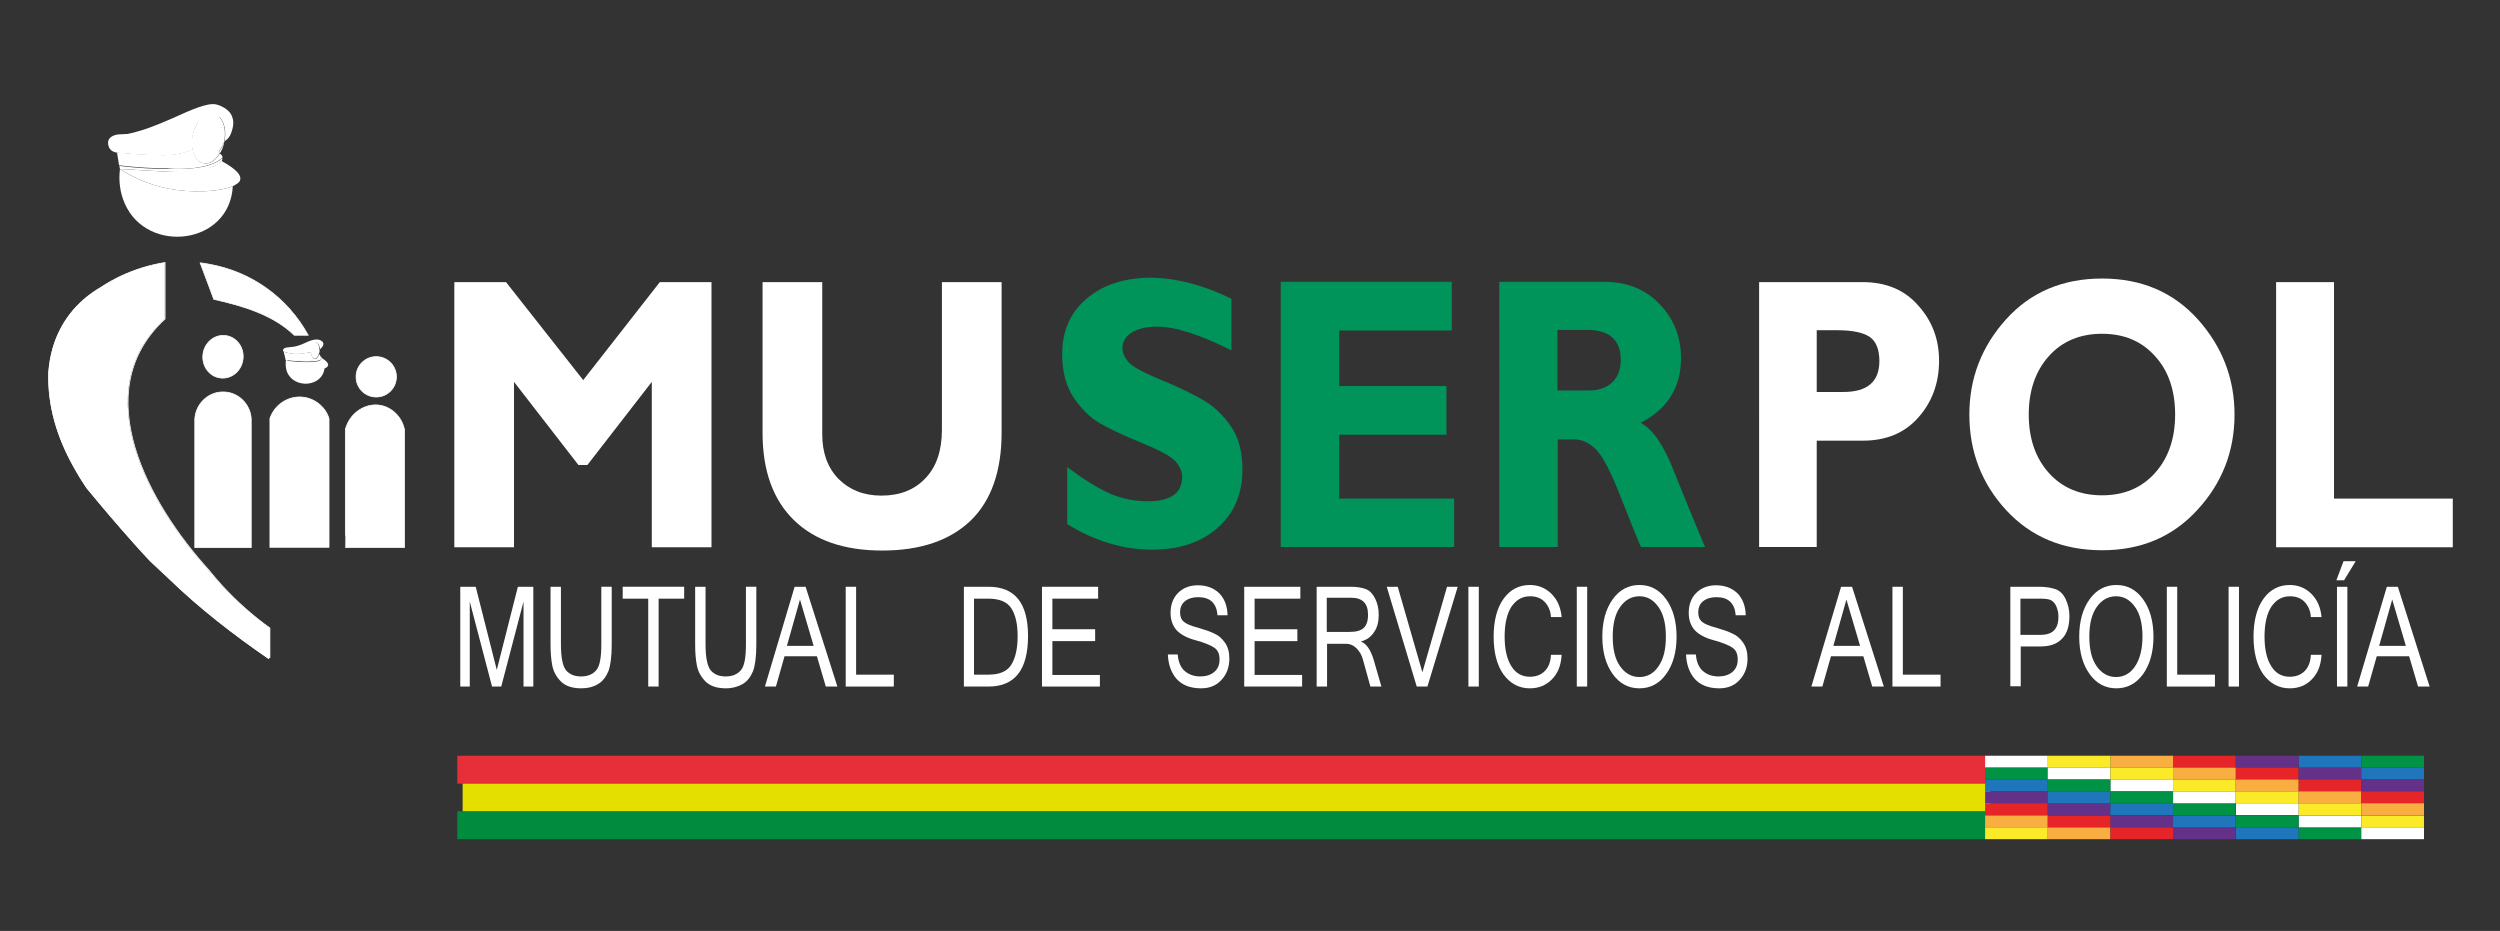 <?xml version="1.0" encoding="utf-8"?>
<!-- Generator: Adobe Illustrator 19.0.0, SVG Export Plug-In . SVG Version: 6.00 Build 0)  -->
<svg version="1.1" id="Capa_1" xmlns="http://www.w3.org/2000/svg" xmlns:xlink="http://www.w3.org/1999/xlink" x="0px" y="0px"
	 viewBox="0 0 841.9 313.5" style="enable-background:new 0 0 841.9 313.5;" xml:space="preserve">
<rect x="0" y="0" width="841.9" height="313.5" fill="#333333" stroke="none"/>
<style type="text/css">
	.st0{fill:#FFFFFF;}
	.st1{fill:#E72F3A;}
	.st2{fill:#E5DF00;}
	.st3{fill:#008B3E;}
	.st4{fill:#009346;}
	.st5{fill:#1F76BB;}
	.st6{fill:#643189;}
	.st7{fill:#E52528;}
	.st8{fill:#F8AE41;}
	.st9{fill:#FAEA27;}
	.st10{fill:none;stroke:#FFFFFF;stroke-width:0.25;stroke-miterlimit:10;}
	.st11{fill:#FFFFFF;stroke:#FFFFFF;stroke-width:0.25;stroke-miterlimit:10;}
	.st12{fill:none;stroke:#009062;stroke-miterlimit:10;}
	.st13{fill:#00935A;}
</style>
<g id="XMLID_20_">
	<g>
		<path class="st0" d="M179.6,231.2h-3.3v-28.6l-7.5,28.6h-3.1l-7.5-28.6v28.6H155v-33.6h5.2l7.1,28l7.1-28h5.2V231.2z"/>
		<path class="st0" d="M195.7,231.8c-3,0-5.3-0.8-6.8-2.3c-1.5-1.5-2.5-3.3-2.9-5.3c-0.4-2-0.6-4.4-0.6-7.1v-19.5h3.5V217
			c0,4.4,0.6,7.3,1.7,8.7c1.2,1.4,2.8,2.1,5.1,2.1c2.2,0,3.9-0.7,5.1-2.1c1.2-1.4,1.7-4.3,1.7-8.7v-19.4h3.5V217
			c0,4.1-0.4,7.1-1.1,9c-0.8,1.9-1.9,3.4-3.4,4.3C199.9,231.3,198,231.8,195.7,231.8z"/>
		<path class="st0" d="M230.4,201.6h-8.6v29.6h-3.5v-29.6h-8.6v-4h20.7V201.6z"/>
		<path class="st0" d="M244.4,231.8c-3,0-5.3-0.8-6.8-2.3c-1.5-1.5-2.5-3.3-2.9-5.3c-0.4-2-0.6-4.4-0.6-7.1v-19.5h3.5V217
			c0,4.4,0.6,7.3,1.7,8.7c1.2,1.4,2.8,2.1,5.1,2.1c2.2,0,3.9-0.7,5.1-2.1c1.2-1.4,1.7-4.3,1.7-8.7v-19.4h3.5V217
			c0,4.1-0.4,7.1-1.1,9c-0.8,1.9-1.9,3.4-3.4,4.3S246.7,231.8,244.4,231.8z"/>
		<path class="st0" d="M282,231.2h-3.9l-3-10.2h-10.9l-2.9,10.2h-3.7l10-33.6h3.7L282,231.2z M274,217.5l-4.6-15.6l-4.4,15.6H274z"
			/>
		<path class="st0" d="M301,231.2h-16.2v-33.6h3.5v29.6H301V231.2z"/>
		<path class="st0" d="M324.6,197.6h8.3c8.9,0,13.3,5.5,13.3,16.6c0,11.3-4.4,17-13.3,17h-8.3V197.6z M328,227.2h4.8
			c3.8,0,6.4-1.1,7.8-3.4c1.4-2.3,2.1-5.5,2.1-9.6c0-4-0.7-7.1-2.1-9.3c-1.4-2.2-4-3.3-7.8-3.3H328V227.2z"/>
		<path class="st0" d="M370.4,231.2h-19.5v-33.6h18.9v4h-15.4v10.3h14.4v4h-14.4v11.4h16V231.2z"/>
		<path class="st0" d="M404.5,231.8c-3.7,0-6.4-1.1-8.3-3.2c-1.8-2.1-2.8-4.9-2.9-8.2h3.3c0.2,2.5,1,4.4,2.4,5.6s3.2,1.8,5.2,1.8
			c1.9,0,3.5-0.5,4.7-1.5c1.2-1,1.8-2.4,1.8-4.2c0-1.9-0.6-3.2-1.8-4c-1.2-0.8-3.3-1.7-6.3-2.5c-3-0.8-5.1-2-6.4-3.4
			c-1.3-1.5-2-3.4-2-5.8c0-2.7,0.8-5,2.5-6.7c1.7-1.7,3.9-2.6,6.7-2.6c2.9,0,5.3,0.9,7.1,2.6c1.8,1.8,2.8,4.2,2.9,7.5h-3.4
			c-0.3-4.1-2.5-6.1-6.5-6.1c-1.9,0-3.4,0.5-4.5,1.4c-1.1,0.9-1.6,2.2-1.6,3.7c0,1.4,0.4,2.5,1.3,3.2c0.8,0.7,2.4,1.4,4.8,2
			c2.3,0.7,4.2,1.3,5.5,2c1.4,0.6,2.5,1.6,3.5,3c1,1.4,1.5,3.2,1.5,5.4c0,2.9-0.9,5.3-2.7,7.2C409.7,230.8,407.4,231.8,404.5,231.8z
			"/>
		<path class="st0" d="M438.5,231.2H419v-33.6h18.9v4h-15.4v10.3h14.4v4h-14.4v11.4h16V231.2z"/>
		<path class="st0" d="M465.2,231.2h-3.7l-2.5-9c-0.4-1.6-1.2-2.9-2.2-3.9c-1-1-2.2-1.5-3.5-1.5h-6.4v14.4h-3.5v-33.6H455
			c2,0,3.7,0.3,5,0.8c1.3,0.5,2.3,1.6,3.1,3.2c0.8,1.6,1.2,3.4,1.2,5.5c0,2.3-0.5,4.3-1.6,5.8c-1,1.6-2.5,2.6-4.3,3.1v0.1
			c1.8,0.7,3.2,2.8,4.2,6.1L465.2,231.2z M446.8,212.8h7.7c2.2,0,3.7-0.4,4.7-1.3c1-0.9,1.5-2.4,1.5-4.5c0-3.8-1.9-5.7-5.6-5.7h-8.3
			V212.8z"/>
		<path class="st0" d="M490.9,197.6l-10.2,33.6h-3.6L467,197.6h3.7l8.3,28.8l8.3-28.8H490.9z"/>
		<path class="st0" d="M498,231.2h-3.5v-33.6h3.5V231.2z"/>
		<path class="st0" d="M515.2,231.8c-3.7,0-6.6-1.6-8.9-4.7c-2.2-3.1-3.3-7.4-3.3-12.7s1.1-9.6,3.3-12.7c2.2-3.1,5.2-4.7,8.9-4.7
			c2.8,0,5.3,1,7.3,3c2,2,3.1,4.6,3.4,7.8h-3.6c-0.1-2.1-0.9-3.8-2.1-5.1c-1.3-1.3-2.9-1.9-4.9-1.9c-2.7,0-4.7,1.2-6.3,3.5
			c-1.5,2.3-2.3,5.7-2.3,10.1c0,4.3,0.8,7.7,2.3,10c1.5,2.4,3.6,3.5,6.2,3.5c2,0,3.7-0.6,5-1.9c1.3-1.3,2-3.1,2.1-5.5h3.6
			c-0.2,3.6-1.3,6.3-3.3,8.3C520.6,230.8,518.2,231.8,515.2,231.8z"/>
		<path class="st0" d="M534.5,231.2h-3.5v-33.6h3.5V231.2z"/>
		<path class="st0" d="M552.1,197c3.7,0,6.7,1.6,9,4.8c2.3,3.2,3.5,7.4,3.5,12.6c0,5.2-1.2,9.4-3.5,12.6c-2.3,3.2-5.3,4.8-9,4.8
			c-3.7,0-6.7-1.6-9-4.8c-2.3-3.2-3.5-7.4-3.5-12.6c0-5.2,1.2-9.4,3.5-12.6C545.4,198.6,548.4,197,552.1,197z M552.1,228
			c2.6,0,4.8-1.2,6.4-3.6c1.7-2.4,2.5-5.7,2.5-10c0-4.3-0.8-7.6-2.5-10c-1.7-2.4-3.8-3.6-6.4-3.6c-2.6,0-4.8,1.2-6.5,3.6
			c-1.7,2.4-2.5,5.7-2.5,10c0,4.3,0.8,7.6,2.5,10C547.3,226.8,549.5,228,552.1,228z"/>
		<path class="st0" d="M579,231.8c-3.7,0-6.4-1.1-8.3-3.2c-1.8-2.1-2.8-4.9-2.9-8.2h3.3c0.2,2.5,1,4.4,2.4,5.6s3.2,1.8,5.2,1.8
			c1.9,0,3.5-0.5,4.7-1.5c1.2-1,1.8-2.4,1.8-4.2c0-1.9-0.6-3.2-1.8-4c-1.2-0.8-3.3-1.7-6.3-2.5c-3-0.8-5.1-2-6.4-3.4
			c-1.3-1.5-2-3.4-2-5.8c0-2.7,0.8-5,2.5-6.7c1.7-1.7,3.9-2.6,6.7-2.6c2.9,0,5.3,0.9,7.1,2.6c1.8,1.8,2.8,4.2,2.9,7.5h-3.4
			c-0.3-4.1-2.5-6.1-6.5-6.1c-1.9,0-3.4,0.5-4.5,1.4c-1.1,0.9-1.6,2.2-1.6,3.7c0,1.4,0.4,2.5,1.3,3.2c0.8,0.7,2.4,1.4,4.8,2
			c2.3,0.7,4.2,1.3,5.5,2c1.4,0.6,2.5,1.6,3.5,3c1,1.4,1.5,3.2,1.5,5.4c0,2.9-0.9,5.3-2.7,7.2C584.2,230.8,581.9,231.8,579,231.8z"
			/>
		<path class="st0" d="M634.4,231.2h-3.9l-3-10.2h-10.9l-2.9,10.2H610l10-33.6h3.7L634.4,231.2z M626.4,217.5l-4.6-15.6l-4.4,15.6
			H626.4z"/>
		<path class="st0" d="M653.5,231.2h-16.2v-33.6h3.5v29.6h12.7V231.2z"/>
		<path class="st0" d="M677,197.6h9.8c2.1,0,3.9,0.3,5.4,0.8c1.4,0.5,2.6,1.6,3.4,3.3c0.8,1.7,1.3,3.6,1.3,5.7c0,3.4-0.8,6-2.5,7.7
			c-1.7,1.8-4.1,2.6-7.3,2.6h-6.6v13.4H677V197.6z M680.4,213.8h6.6c2.2,0,3.8-0.5,4.8-1.6s1.4-2.6,1.4-4.6c0-1.3-0.3-2.5-0.8-3.6
			c-0.5-1-1.2-1.7-2-2s-2-0.4-3.5-0.4h-6.5V213.8z"/>
		<path class="st0" d="M712.7,197c3.7,0,6.7,1.6,9,4.8c2.3,3.2,3.5,7.4,3.5,12.6c0,5.2-1.2,9.4-3.5,12.6c-2.3,3.2-5.3,4.8-9,4.8
			c-3.7,0-6.7-1.6-9-4.8c-2.3-3.2-3.5-7.4-3.5-12.6c0-5.2,1.2-9.4,3.5-12.6S709,197,712.7,197z M712.6,228c2.6,0,4.8-1.2,6.4-3.6
			s2.5-5.7,2.5-10c0-4.3-0.8-7.6-2.5-10c-1.7-2.4-3.8-3.6-6.4-3.6c-2.6,0-4.8,1.2-6.5,3.6c-1.7,2.4-2.5,5.7-2.5,10
			c0,4.3,0.8,7.6,2.5,10S710,228,712.6,228z"/>
		<path class="st0" d="M745.9,231.2h-16.2v-33.6h3.5v29.6h12.7V231.2z"/>
		<path class="st0" d="M754,231.2h-3.5v-33.6h3.5V231.2z"/>
		<path class="st0" d="M771.1,231.8c-3.7,0-6.6-1.6-8.9-4.7c-2.2-3.1-3.3-7.4-3.3-12.7s1.1-9.6,3.3-12.7c2.2-3.1,5.2-4.7,8.9-4.7
			c2.8,0,5.3,1,7.3,3c2,2,3.1,4.6,3.4,7.8h-3.6c-0.1-2.1-0.9-3.8-2.1-5.1c-1.3-1.3-2.9-1.9-4.9-1.9c-2.7,0-4.7,1.2-6.3,3.5
			c-1.5,2.3-2.3,5.7-2.3,10.1c0,4.3,0.8,7.7,2.3,10c1.5,2.4,3.6,3.5,6.2,3.5c2,0,3.7-0.6,5-1.9c1.3-1.3,2-3.1,2.1-5.5h3.6
			c-0.2,3.6-1.3,6.3-3.3,8.3C776.6,230.8,774.1,231.8,771.1,231.8z"/>
		<path class="st0" d="M793.3,189l-3.9,6.4h-2.6l2.4-6.4H793.3z M790.5,231.2H787v-33.6h3.5V231.2z"/>
		<path class="st0" d="M818.2,231.2h-3.9l-3-10.2h-10.9l-2.9,10.2h-3.7l10-33.6h3.7L818.2,231.2z M810.2,217.5l-4.6-15.6l-4.4,15.6
			H810.2z"/>
	</g>
	<rect id="XMLID_135_" x="154" y="254.5" class="st1" width="514.5" height="9.4"/>
	<rect id="XMLID_134_" x="155.8" y="263.9" class="st2" width="514.5" height="9.4"/>
	<rect id="XMLID_133_" x="154" y="273.2" class="st3" width="514.5" height="9.4"/>
	<g>
		<rect id="XMLID_132_" x="795.2" y="254.5" class="st4" width="21.1" height="4"/>
		<rect id="XMLID_131_" x="774.1" y="254.5" class="st5" width="21.1" height="4"/>
		<rect id="XMLID_130_" x="753" y="254.5" class="st6" width="21.1" height="4"/>
		<rect id="XMLID_129_" x="731.8" y="254.5" class="st7" width="21.1" height="4"/>
		<rect id="XMLID_128_" x="710.7" y="254.5" class="st8" width="21.1" height="4"/>
		<rect id="XMLID_127_" x="689.6" y="254.5" class="st9" width="21.1" height="4"/>
		<rect id="XMLID_126_" x="668.5" y="254.5" class="st0" width="21.1" height="4"/>
		<rect id="XMLID_125_" x="668.5" y="258.5" class="st4" width="21.1" height="4"/>
		<rect id="XMLID_124_" x="668.5" y="262.5" class="st5" width="21.1" height="4"/>
		<rect id="XMLID_123_" x="668.5" y="266.5" class="st6" width="21.1" height="4"/>
		<rect id="XMLID_122_" x="668.5" y="270.5" class="st7" width="21.1" height="4"/>
		<rect id="XMLID_121_" x="668.5" y="274.6" class="st8" width="21.1" height="4"/>
		<rect id="XMLID_120_" x="668.5" y="278.6" class="st9" width="21.1" height="4"/>
		<rect id="XMLID_119_" x="689.6" y="278.6" class="st8" width="21.1" height="4"/>
		<rect id="XMLID_118_" x="710.7" y="278.6" class="st7" width="21.1" height="4"/>
		<rect id="XMLID_117_" x="731.8" y="278.6" class="st6" width="21.1" height="4"/>
		<rect id="XMLID_116_" x="731.8" y="274.6" class="st5" width="21.1" height="4"/>
		<rect id="XMLID_115_" x="710.7" y="274.6" class="st6" width="21.1" height="4"/>
		<rect id="XMLID_114_" x="689.6" y="274.6" class="st7" width="21.1" height="4"/>
		<rect id="XMLID_113_" x="753" y="278.6" class="st5" width="21.1" height="4"/>
		<rect id="XMLID_112_" x="774.1" y="278.6" class="st4" width="21.1" height="4"/>
		<rect id="XMLID_111_" x="795.2" y="278.6" class="st0" width="21.1" height="4"/>
		<rect id="XMLID_110_" x="689.6" y="258.5" class="st0" width="21.1" height="4"/>
		<rect id="XMLID_109_" x="689.6" y="270.5" class="st6" width="21.1" height="4"/>
		<rect id="XMLID_108_" x="710.7" y="270.5" class="st5" width="21.1" height="4"/>
		<rect id="XMLID_107_" x="731.8" y="270.5" class="st4" width="21.1" height="4"/>
		<rect id="XMLID_106_" x="753" y="270.5" class="st0" width="21.1" height="4"/>
		<rect id="XMLID_105_" x="774.1" y="270.5" class="st9" width="21.1" height="4"/>
		<rect id="XMLID_104_" x="774.1" y="274.6" class="st0" width="21.1" height="4"/>
		<rect id="XMLID_103_" x="753" y="274.6" class="st4" width="21.1" height="4"/>
		<rect id="XMLID_102_" x="731.8" y="266.5" class="st0" width="21.1" height="4"/>
		<rect id="XMLID_101_" x="710.7" y="258.5" class="st9" width="21.1" height="4"/>
		<rect id="XMLID_100_" x="710.7" y="262.5" class="st0" width="21.1" height="4"/>
		<rect id="XMLID_99_" x="689.6" y="262.5" class="st4" width="21.1" height="4"/>
		<rect id="XMLID_98_" x="689.6" y="266.5" class="st5" width="21.1" height="4"/>
		<rect id="XMLID_97_" x="710.7" y="266.5" class="st4" width="21.1" height="4"/>
		<rect id="XMLID_96_" x="731.8" y="258.5" class="st8" width="21.1" height="4"/>
		<rect id="XMLID_95_" x="731.8" y="262.5" class="st9" width="21.1" height="4"/>
		<rect id="XMLID_94_" x="753" y="258.5" class="st7" width="21.1" height="4"/>
		<rect id="XMLID_93_" x="753" y="262.5" class="st8" width="21.1" height="4"/>
		<rect id="XMLID_92_" x="753" y="266.5" class="st9" width="21.1" height="4"/>
		<rect id="XMLID_91_" x="774.1" y="258.5" class="st6" width="21.1" height="4"/>
		<rect id="XMLID_90_" x="774.1" y="262.5" class="st7" width="21.1" height="4"/>
		<rect id="XMLID_89_" x="774.1" y="266.5" class="st8" width="21.1" height="4"/>
		<rect id="XMLID_88_" x="795.2" y="258.5" class="st5" width="21.1" height="4"/>
		<rect id="XMLID_87_" x="795.2" y="262.5" class="st6" width="21.1" height="4"/>
		<rect id="XMLID_86_" x="795.2" y="266.5" class="st7" width="21.1" height="4"/>
		<rect id="XMLID_85_" x="795.2" y="270.5" class="st8" width="21.1" height="4"/>
		<rect id="XMLID_84_" x="795.2" y="274.6" class="st9" width="21.1" height="4"/>
	</g>
	<g id="XMLID_9_">
		<g>
			<path id="XMLID_53_" class="st0" d="M90.9,211.5v10l-0.5,0.4C78.7,213.8,67,204.7,57,195c-2.1-2-4.2-4-6.4-6
				c-1.9-2-3.8-4.1-5.6-6.1c-5.5-6.1-10.8-12.4-15.9-18.6c-1.6-2.3-3-4.7-4.4-7.2c-5.4-9.7-8.7-20.3-8.4-31.7
				c0.2-2.8,0.7-5.6,1.5-8.4c2.4-8.1,7.6-15.3,16.2-20.3c2.2-1.4,4.5-2.7,6.8-3.8c4.7-2.2,9.7-3.7,14.7-4.5c0,0,0,0,0,0s0,15.1,0,19
				c-26.8,24.7-5,62.8,14.6,84.4c1.5,1.9,3.1,3.7,4.7,5.5C79.8,202.6,85.2,207.4,90.9,211.5z"/>
		</g>
		<g>
			<path id="XMLID_54_" class="st10" d="M90.9,221.5v-10c-5.8-4.1-11.1-8.9-16-14.2c-1.6-1.8-3.2-3.6-4.7-5.5
				c-19.6-21.6-41.4-59.7-14.6-84.4c0-3.9,0-19,0-19s0,0,0,0c-5,0.8-10,2.3-14.7,4.5c-2.4,1.1-4.7,2.4-6.8,3.8
				c-8.6,5-13.7,12.1-16.2,20.3c-0.8,2.7-1.3,5.5-1.5,8.4c-0.4,11.5,3,22,8.4,31.7c1.3,2.4,2.8,4.8,4.4,7.2
				c5.1,6.2,10.4,12.4,15.9,18.6c1.8,2.1,3.7,4.1,5.6,6.1c2.1,2,4.2,4,6.4,6c10,9.7,21.7,18.8,33.5,26.8"/>
		</g>
	</g>
	<g id="XMLID_8_">
		<g>
			<path id="XMLID_50_" class="st0" d="M103.8,112.9c-1.5,0-4.7,0-4.7,0C92,106,81.8,103,72,100.8c-0.8-2.2-4.6-12.3-4.6-12.3
				c1.1,0.1,2.1,0.3,3.2,0.5C84.8,91.6,96.8,100.2,103.8,112.9z"/>
		</g>
		<g>
			<path id="XMLID_51_" class="st10" d="M70.6,89c-1-0.2-2.1-0.4-3.2-0.5c0,0,3.8,10.2,4.6,12.3c9.8,2.2,20,5.2,27.1,12.1
				c0,0,3.3,0,4.7,0C96.8,100.2,84.8,91.6,70.6,89z"/>
		</g>
	</g>
	
		<ellipse id="XMLID_83_" transform="matrix(0.994 0.106 -0.106 0.994 13.186 -7.298)" class="st11" cx="75.1" cy="120.2" rx="6.8" ry="7.2"/>
	<circle id="XMLID_82_" class="st11" cx="126.7" cy="126.9" r="6.8"/>
	<path id="XMLID_81_" class="st12" d="M76.5,136.4"/>
	<path id="XMLID_80_" class="st12" d="M67.4,141.9"/>
	<path id="XMLID_79_" class="st11" d="M65.6,141c0.4-5.3,4.9-9.3,10-9c4.7,0.2,8.7,4.1,9,9v43.4h-19V141"/>
	<path id="XMLID_78_" class="st11" d="M109.4,138.1c-1.8-2.5-4.7-4.2-7.8-4.4c-4.7-0.3-9.1,2.6-10.7,7.2v43.4h19.9V141
		C110.5,139.9,110,139,109.4,138.1z"/>
	<line id="XMLID_77_" class="st12" x1="112.7" y1="141.9" x2="112.7" y2="141.9"/>
	<path id="XMLID_76_" class="st11" d="M116.3,180.4c0-10.1,0-35.8,0-35.8c1.5-5.6,6.8-9,11.8-8.1c3.9,0.7,7.2,3.9,8.1,8.1v39.8
		h-19.9C116.3,184.4,116.3,182.9,116.3,180.4z"/>
	<path class="st0" d="M102.9,118.9l1.9,0.6"/>
	<g id="XMLID_7_">
		<g>
			<path id="XMLID_40_" class="st0" d="M108.3,120.5c1.9,1.2,2.3,2,2.2,2.5c-0.1,0.5-0.6,0.9-1.5,1.2c-1.7,0.6-4.6,0.7-7.1,0.1
				c-2.5-0.6-4.3-1.9-5.4-2.8c4.7,0.5,11.3,0.9,11.7-0.6C108.3,120.7,108.3,120.6,108.3,120.5z"/>
			<path id="XMLID_39_" class="st0" d="M108.9,115.8c0,0.1,0,0.4-0.3,0.9c-0.2,0.3-0.5,0.6-0.9,1c0-1.2-0.5-2.2-1.1-2.3
				c-0.8-0.1-1.5,1.1-1.7,2.6c0,0.2,0,0.4,0,0.6c-2.5,0.3-5.6,1.3-9.4-0.2c0,0-0.1-0.1-0.1-0.1c0-0.1-0.1-0.2-0.1-0.4
				c0,0,0-0.1,0.1-0.2c0.3-0.8,1.8-0.7,3.2-0.9c1-0.1,2.4-0.5,4.1-1.3c3.1-1.5,4.7-1.4,5.7-0.6c0.1,0.1,0.2,0.2,0.3,0.3
				C108.7,115.2,108.9,115.5,108.9,115.8z"/>
			<path id="XMLID_38_" class="st0" d="M107.6,118.3c0,0.3-0.1,0.6-0.2,0.8c-0.3,1.1-0.9,1.8-1.5,1.7c-0.7-0.1-1.1-1-1.2-2.3
				c0-0.2,0-0.4,0-0.6c0.2-1.5,0.9-2.6,1.7-2.6c0.7,0.1,1.1,1,1.1,2.3C107.7,117.9,107.7,118.1,107.6,118.3z"/>
			<path id="XMLID_37_" class="st0" d="M101.9,121.4c0,0,2.7,0.2,4.7-0.4c0.5-0.1,0.9-0.4,0.9-0.4c0.3-0.1,0.5-0.3,0.6-0.4l0.1,0
				c0,0.1,0.1,0.1,0.1,0.2c0,0.1,0,0.2,0,0.3c-0.4,1.5-7,1.1-11.7,0.6c1.1,0.9,2.9,2.2,5.4,2.8c2.5,0.6,5.4,0.5,7.1-0.1l0.2,0
				c-0.8,6.5-10.5,7-12.7,1.1c-0.4-1.2-0.5-2.6-0.3-3.9c0-0.1-0.1-0.2-0.1-0.4l0.1,0C98.8,121.2,100.5,121.3,101.9,121.4z"/>
			<path id="XMLID_36_" class="st0" d="M95.4,118.4c3.8,1.4,6.9,0.5,9.4,0.2c0,1.2,0.5,2.2,1.2,2.3c0.6,0.1,1.2-0.7,1.5-1.7
				c0.2,0.4,0.5,0.8,0.7,1.2l-0.1,0c-0.1,0.1-0.4,0.2-0.6,0.4c0,0-0.4,0.2-0.9,0.4c-2,0.6-4.7,0.4-4.7,0.4c-1.4-0.1-3.1-0.2-5.6-0.4
				l-0.1,0c-0.2-0.8-0.4-1.7-0.6-2.5C95.6,118.5,95.5,118.5,95.4,118.4z"/>
		</g>
		<g>
		</g>
	</g>
	<line id="XMLID_73_" class="st12" x1="64.7" y1="88.5" x2="64.7" y2="88.5"/>
	<g id="XMLID_6_">
		<g>
			<path id="XMLID_13_" class="st0" d="M71.9,38.3c2.9,0.6,4.5,4.7,3.6,9.4c0,0.1,0,0.2-0.1,0.3c-0.3,0.5-0.3,0.8-0.8,1.6
				c-0.6,1.1-1,1.4-0.9,1.8c0,0.1,0.1,0.2,0.2,0.3c-1.4,2.3-3.4,3.7-5.4,3.3c-1.8-0.3-3.2-2.1-3.7-4.6c-0.3-1.4-0.3-3.1,0-4.8
				C65.9,41,68.9,37.7,71.9,38.3z"/>
			<path id="XMLID_12_" class="st0" d="M64.9,45.7c-0.3,1.7-0.3,3.4,0,4.8l-0.2,0c-0.6,0.3-1.6,0.6-2.7,0.9c-3.5,1-6.4,1-9,0.9
				c-5.2-0.1-9.8-0.5-13.6-0.9c-0.1,0-2-0.2-2.7-1.8c0-0.1-0.7-1.5,0-2.7c0.2-0.4,0.6-0.7,0.9-0.9c1.6-1,3.2-0.7,5.4-0.9
				c0.7-0.1,1.7-0.4,3.6-0.9c4.4-1.2,9.4-3.5,11.8-4.5c5.5-2.5,11.6-5.3,14.5-4.5c2.1,0.5,3.6,1.8,3.6,1.8c0.4,0.3,0.7,0.7,0.9,0.9
				c0.3,0.4,0.7,1,0.9,1.8c0.5,1.5,0.2,2.8,0,3.6c-0.2,0.8-0.6,2.5-1.8,3.6c-0.3,0.2-0.6,0.4-0.9,0.9c0,0.1-0.1,0.1-0.1,0.2
				c0-0.1,0-0.2,0.1-0.3c0.9-4.6-0.7-8.8-3.6-9.4C68.9,37.7,65.9,41,64.9,45.7z"/>
			<path id="XMLID_11_" class="st0" d="M74.7,49.6c0.4-0.8,0.4-1.1,0.8-1.6c-0.3,1.4-0.8,2.7-1.5,3.7c-0.1-0.1-0.2-0.2-0.2-0.3
				C73.6,51,74.1,50.7,74.7,49.6z"/>
			<path id="XMLID_10_" class="st0" d="M68.6,55c2,0.4,4-1,5.4-3.3c0.2,0.2,0.5,0.3,0.7,0.6c0.2,0.3,0.2,0.6,0.2,0.9l-0.2,0
				c-0.2,0.2-0.5,0.5-0.8,0.7c-0.5,0.4-1,0.6-1.4,0.8c0,0-1.3,0.6-2.7,1c-5.8,1.7-13.3,1.1-13.4,1c-4.8,0-10.1-0.3-16.1-1l-0.2,0
				c-0.2-1.5-0.5-2.9-0.7-4.4c3.7,0.4,8.4,0.8,13.6,0.9c2.7,0.1,5.5,0.1,9-0.9c1.1-0.3,2.1-0.7,2.7-0.9l0.2,0
				C65.4,52.9,66.7,54.7,68.6,55z"/>
			<path id="XMLID_5_" class="st0" d="M56.6,63.5c8.1,1.6,17.4,1.1,21.8-0.8c-1,19.8-28.9,23.1-36.4,5.8c-1.6-3.6-2.1-7.7-1.6-11.6
				C43.9,59.2,49.4,62.1,56.6,63.5z"/>
			<path id="XMLID_4_" class="st0" d="M78.4,62.7c-4.5,1.9-13.8,2.4-21.8,0.8c-7.2-1.4-12.6-4.3-16.2-6.6c0,0,0,0-0.1,0
				c5.2,0.3,10.3,0.6,15.4,0.9c0.3,0,3.3,0.2,7.2,0c0.4,0,3.5-0.2,6.3-0.9c0.6-0.2,1.3-0.4,2.7-0.9c0.7-0.2,1.2-0.5,1.8-0.9
				c0.4-0.3,0.7-0.7,0.9-0.9c5.6,3.1,6.6,5,6.3,6.3C80.8,61.3,79.8,62,78.4,62.7z"/>
			<path id="XMLID_3_" class="st0" d="M69.8,55.8c1.4-0.4,2.7-1,2.7-1c0.4-0.2,0.9-0.4,1.4-0.8c0.3-0.2,0.6-0.5,0.8-0.7l0.2,0
				c0,0.3-0.1,0.6-0.2,0.9c-0.2,0.2-0.5,0.6-0.9,0.9c-0.6,0.5-1.1,0.7-1.8,0.9c-1.4,0.5-2.1,0.8-2.7,0.9c-2.8,0.7-5.9,0.9-6.3,0.9
				c-3.9,0.2-6.9,0-7.2,0c-5-0.3-10.2-0.6-15.4-0.9c-0.1-0.3-0.1-0.7-0.2-1l0.2,0c5.9,0.7,11.3,1,16.1,1
				C56.4,56.8,64,57.4,69.8,55.8z"/>
		</g>
		<g>
		</g>
	</g>
	<path class="st0" d="M61.5,51.8c1.4,0.5,2.7,0.9,4.1,1.4"/>
	<path id="XMLID_71_" class="st0" d="M77.4,38.7c-0.6-0.8-1.7-2.1-3.6-2.7c-1.1-0.4-2.3-0.4-4.5,0c-4,0.8-5.8,2.3-10.9,4.5
		c-1.1,0.5-2.6,1.1-4.5,1.8C51.7,43.1,43,46.1,40.3,46c-0.3,0-1.8-0.2-2.5,0.7c0,0,0,0,0,0l0,0c-0.4,0.4-0.7,0.7-1.1,1.1"/>
	<path id="XMLID_70_" class="st0" d="M75.6,55.9c2.1,1.1,4.3,2.7,4.1,4.1c-0.4,2.9-10.8,3.6-11.8,3.6c-4.7,0.3-12.3-0.1-21.7-4.5"/>
	<path id="XMLID_69_" class="st0" d="M75.1,56.4c0.2,0.1,2.4,0.9,2.7,2.7c0,0.2,0.1,0.5,0,0.9"/>
	<path id="XMLID_68_" class="st0" d="M64.3,62.7c-2.1-0.1-4.6-0.4-7.2-0.9c-3.5-0.7-6.6-1.7-9-2.7"/>
	<g>
		<path class="st13" d="M414.7,100.6V118c-10.5-5.3-18.9-8-25.1-8c-3.6,0-6.4,0.7-8.5,2c-2.1,1.3-3.1,3.1-3.1,5.3
			c0,1.7,0.8,3.3,2.3,4.9c1.5,1.5,5.2,3.5,11.1,5.9c5.9,2.4,10.5,4.7,14.1,6.8c3.5,2.1,6.5,5,9.1,8.8c2.6,3.8,3.8,8.6,3.8,14.4
			c0,8.3-2.8,14.8-8.4,19.7c-5.6,4.9-12.9,7.3-22,7.3c-9.8,0-19.4-2.9-28.6-8.6v-19.2c5.3,4,10,6.9,14.1,8.8c4.1,1.8,8.4,2.7,13,2.7
			c7.7,0,11.6-2.7,11.6-8.2c0-1.9-0.8-3.6-2.3-5.3c-1.6-1.7-5.3-3.7-11.2-6.1c-5.9-2.4-10.6-4.6-14.1-6.6c-3.5-2-6.4-5-9-8.8
			c-2.5-3.8-3.8-8.6-3.8-14.6c0-7.7,2.7-13.9,8.2-18.6c5.5-4.7,12.8-7.1,22-7.1C396.4,93.7,405.3,96,414.7,100.6z"/>
		<path class="st13" d="M489.7,167.8v16.4h-58.4V94.9h57.6v16.4h-37.9v18.7h36.1v16.4h-36.1v21.5H489.7z"/>
		<path class="st13" d="M504.8,94.9h35.4c7.7,0,13.9,2.5,18.7,7.5c4.8,5,7.2,11.1,7.2,18.2c0,9.8-4.5,17.1-13.6,21.8
			c4,2,7.8,7.5,11.3,16.5c3.6,8.9,7,17.4,10.4,25.3h-21.6c-1.3-2.9-3.5-8.5-6.8-16.8c-3.2-8.3-6-13.6-8.2-15.9
			c-2.3-2.3-4.7-3.5-7.3-3.5h-5.7v36.2h-19.7V94.9z M524.5,111.2v20.3H535c3.3,0,6-0.9,7.9-2.7c1.9-1.8,2.9-4.3,2.9-7.6
			c0-6.7-3.8-10.1-11.3-10.1H524.5z"/>
	</g>
	<g>
		<path class="st0" d="M196.4,128L222.2,95h17.4v89.3h-20.1v-55.7l-21.7,28h-3l-21.7-28v55.7h-20.1V95h17.4L196.4,128z"/>
		<path class="st0" d="M317.2,95h20.1v50.7c0,13-3.5,22.9-10.4,29.6c-7,6.7-16.9,10.1-29.8,10.1c-12.8,0-22.7-3.4-29.7-10.2
			c-7-6.8-10.6-16.6-10.6-29.4V95h20.1v51.3c0,6.2,1.8,11.2,5.5,15c3.7,3.7,8.5,5.6,14.4,5.6c6.2,0,11.1-1.9,14.8-5.8
			c3.7-3.8,5.6-9.3,5.6-16.4V95z"/>
	</g>
	<g>
		<path class="st0" d="M592.4,95h34.8c7.9,0,14.2,2.6,18.8,7.9c4.7,5.2,7,11.4,7,18.6c0,7.4-2.3,13.8-6.9,19
			c-4.6,5.3-10.9,7.9-18.8,7.9h-15.5v35.8h-19.4V95z M611.8,111.3V132h9c8.1,0,12.1-3.5,12.1-10.4c0-3.9-1.1-6.6-3.2-8.1
			c-2.2-1.5-5.8-2.3-11.1-2.3H611.8z"/>
		<path class="st0" d="M707.9,93.8c13.3,0,24,4.6,32.3,13.8c8.2,9.2,12.3,19.9,12.3,32c0,12.4-4.2,23.1-12.5,32.1
			c-8.3,9.1-19,13.6-32.1,13.6c-13.2,0-24-4.5-32.3-13.5c-8.3-9-12.4-19.8-12.4-32.2c0-12.2,4.1-22.9,12.4-32.1
			C683.8,98.4,694.6,93.8,707.9,93.8z M707.9,166.8c7.4,0,13.3-2.5,17.8-7.5c4.5-5,6.8-11.6,6.8-19.7c0-8.2-2.3-14.8-6.8-19.7
			c-4.5-5-10.4-7.5-17.8-7.5c-7.4,0-13.4,2.5-17.9,7.5c-4.5,5-6.8,11.6-6.8,19.7c0,8.1,2.3,14.7,6.8,19.7
			C694.5,164.3,700.5,166.8,707.9,166.8z"/>
		<path class="st0" d="M826,167.9v16.4h-59.5V95H786v72.9H826z"/>
	</g>
</g>
</svg>
